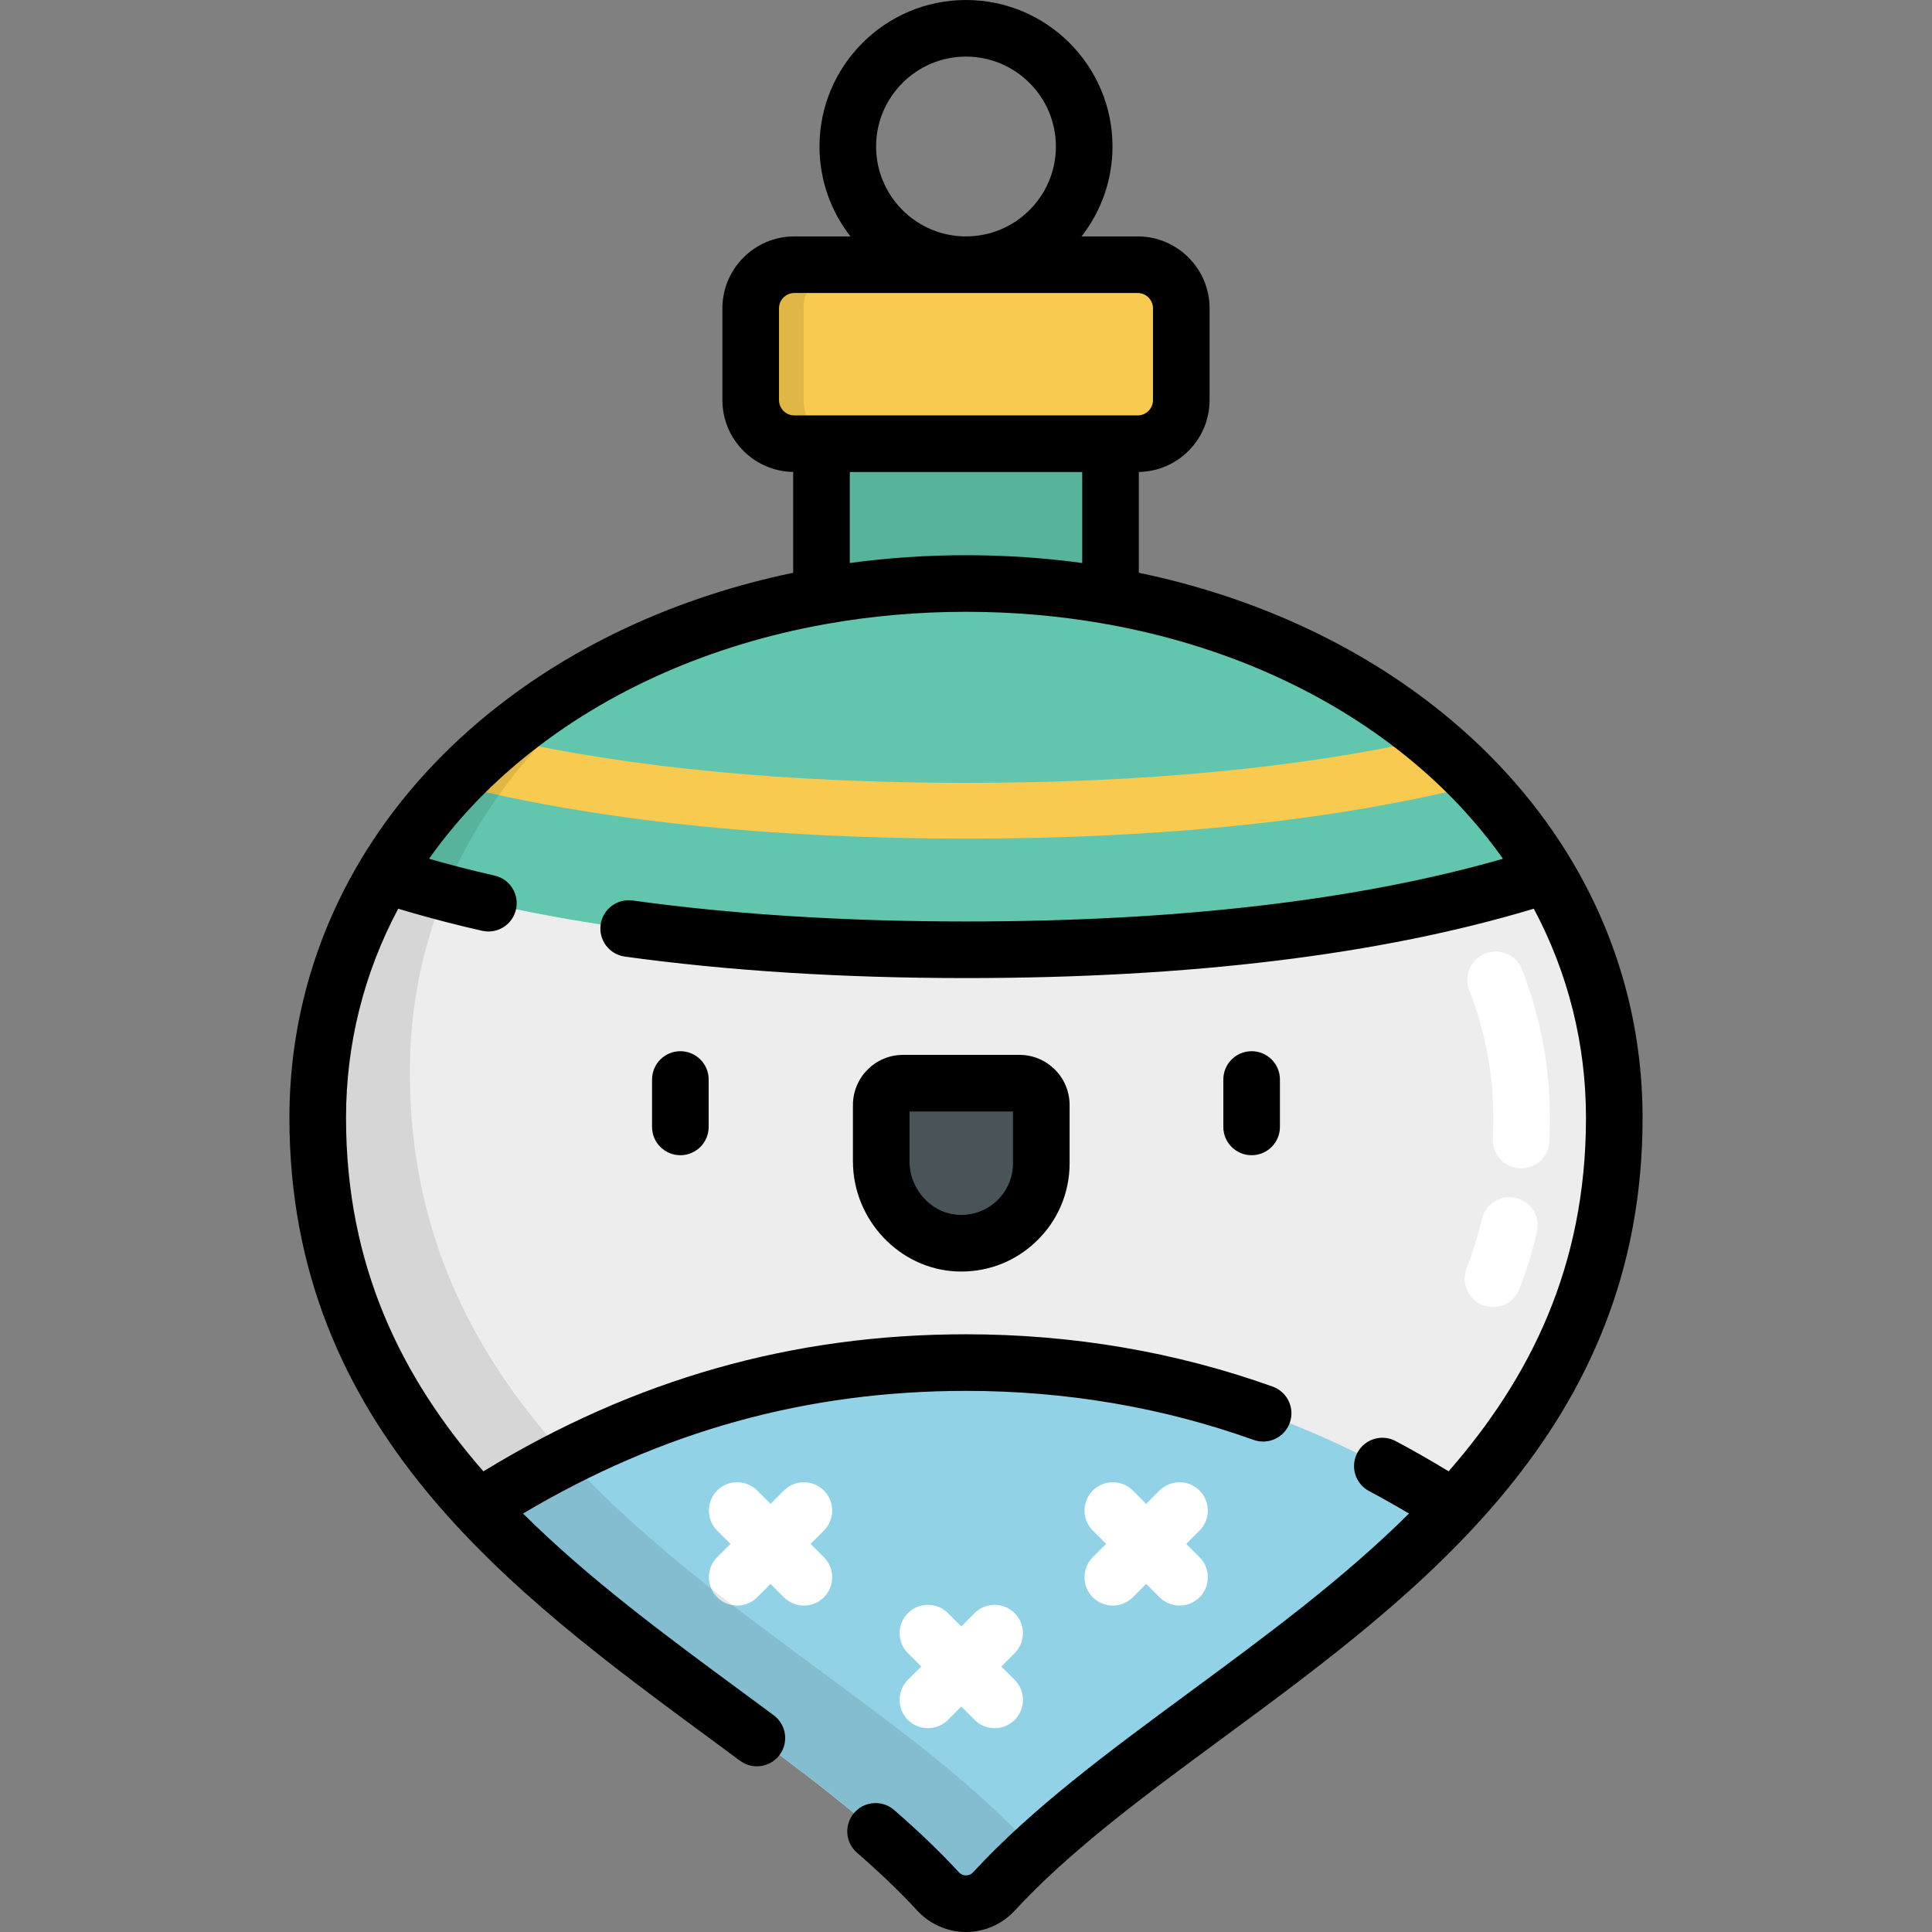 <?xml version="1.0" encoding="iso-8859-1"?>
<!-- Generator: Adobe Illustrator 19.0.0, SVG Export Plug-In . SVG Version: 6.00 Build 0)  -->
<svg version="1.1" id="Capa_1" xmlns="http://www.w3.org/2000/svg" xmlns:xlink="http://www.w3.org/1999/xlink" x="0px" y="0px"
	 viewBox="0 0 511.997 511.997" style="enable-background:new 0 0 511.997 511.997;" xml:space="preserve">
<rect x="0" y="0" width="511.997" height="511.997" fill="#808080" stroke="none"/>
<rect x="217.697" y="117.59" style="fill:#61C6AD;" width="76.6" height="67.917"/>
<rect x="217.697" y="117.59" style="opacity:0.1;enable-background:new    ;" width="76.6" height="67.917"/>
<path style="fill:#EEEDED;" d="M255.997,154.633c-94.882,0-171.799,59.607-171.799,141.619
	c0,110.514,111.974,148.074,164.383,204.985c4.007,4.351,10.825,4.351,14.832,0c52.408-56.91,164.383-94.471,164.383-204.985
	C427.796,214.24,350.879,154.633,255.997,154.633z"/>
<path style="fill:#92D2E7;" d="M255.997,361.096c-52.852,0-94.862,16.472-129.194,38.47c37.289,40.254,90.285,67.472,121.778,101.67
	c4.007,4.351,10.825,4.351,14.832,0c31.493-34.199,84.489-61.417,121.778-101.67C350.859,377.569,308.849,361.096,255.997,361.096z"
	/>
<path style="fill:#61C6AD;" d="M255.997,154.633c-67.549,0-125.983,30.217-154.049,77.217
	c37.977,12.299,89.244,19.851,154.049,19.851s116.072-7.552,154.049-19.851C381.98,184.85,323.546,154.633,255.997,154.633z"/>
<path style="fill:#F8CA4F;" d="M378.802,195.803c-34.707,7.743-75.855,11.661-122.805,11.661s-88.098-3.918-122.805-11.661
	c-4.605,3.813-8.942,7.852-12.985,12.106c37.798,9.517,83.35,14.332,135.79,14.332s97.992-4.816,135.79-14.333
	C387.744,203.654,383.406,199.615,378.802,195.803z"/>
<path style="fill:#485458;" d="M275.954,308.259c0,11.97-9.917,21.625-21.983,21.196c-11.493-0.409-20.436-10.204-20.436-21.704
	v-14.918c0-3.194,2.589-5.783,5.783-5.783h30.852c3.194,0,5.783,2.589,5.783,5.783v15.426H275.954z"/>
<g>
	<path style="fill:#FFFFFF;" d="M213.039,425.487c-1.919,0-3.839-0.732-5.303-2.196l-17.68-17.68c-2.929-2.93-2.929-7.678,0-10.606
		c2.929-2.93,7.678-2.929,10.606-0.001l17.68,17.68c2.929,2.93,2.929,7.678,0,10.606
		C216.878,424.755,214.958,425.487,213.039,425.487z"/>
	<path style="fill:#FFFFFF;" d="M195.359,425.487c-1.919,0-3.839-0.732-5.303-2.197c-2.929-2.929-2.929-7.677,0-10.606l17.68-17.68
		c2.929-2.929,7.678-2.928,10.606,0.001c2.929,2.929,2.929,7.677,0,10.606l-17.68,17.68
		C199.198,424.755,197.278,425.487,195.359,425.487z"/>
	<path style="fill:#FFFFFF;" d="M294.904,425.487c-1.919,0-3.839-0.732-5.303-2.197c-2.929-2.929-2.929-7.677,0-10.606l17.68-17.68
		c2.929-2.929,7.678-2.928,10.606,0.001c2.929,2.929,2.929,7.677,0,10.606l-17.68,17.68
		C298.743,424.755,296.823,425.487,294.904,425.487z"/>
	<path style="fill:#FFFFFF;" d="M312.584,425.487c-1.919,0-3.839-0.732-5.303-2.196l-17.68-17.68c-2.929-2.93-2.929-7.678,0-10.606
		c2.929-2.93,7.678-2.929,10.607-0.001l17.68,17.68c2.929,2.93,2.929,7.678,0,10.606
		C316.423,424.755,314.503,425.487,312.584,425.487z"/>
	<path style="fill:#FFFFFF;" d="M263.585,457.978c-1.919,0-3.839-0.732-5.303-2.197l-17.68-17.68c-2.929-2.93-2.929-7.678,0-10.607
		c2.929-2.928,7.678-2.929,10.606,0.001l17.68,17.681c2.929,2.929,2.929,7.677,0,10.606
		C267.424,457.246,265.504,457.978,263.585,457.978z"/>
	<path style="fill:#FFFFFF;" d="M245.905,457.978c-1.919,0-3.839-0.732-5.303-2.196c-2.929-2.93-2.929-7.678,0-10.606l17.68-17.681
		c2.929-2.93,7.678-2.929,10.606-0.001c2.929,2.93,2.929,7.678,0,10.607l-17.68,17.68
		C249.744,457.246,247.824,457.978,245.905,457.978z"/>
</g>
<path style="fill:#F8CA4F;" d="M301.492,117.589h-90.99c-6.384,0-11.559-5.175-11.559-11.559V81.71
	c0-6.384,5.175-11.559,11.559-11.559h90.99c6.384,0,11.559,5.175,11.559,11.559v24.319
	C313.051,112.413,307.876,117.589,301.492,117.589z"/>
<path style="opacity:0.1;enable-background:new    ;" d="M212.948,106.029V81.71c0-6.384,5.175-11.559,11.559-11.559h-14.005
	c-6.384,0-11.559,5.175-11.559,11.559v24.32c0,6.384,5.175,11.559,11.559,11.559h14.005
	C218.123,117.589,212.948,112.413,212.948,106.029z"/>
<path style="opacity:0.1;enable-background:new    ;" d="M272.993,489.031c-52.409-56.91-164.383-94.471-164.383-204.985
	c0-48.606,27.02-89.34,68.782-114.462c-55.345,22.639-93.194,69.139-93.194,126.667c0,110.514,111.974,148.074,164.383,204.984
	c4.007,4.351,10.825,4.351,14.832,0c3.426-3.72,7.113-7.357,11-10.938C273.912,489.926,273.433,489.509,272.993,489.031z"/>
<g>
	<path style="fill:#FFFFFF;" d="M395.672,346.349c-0.892,0-1.799-0.16-2.682-0.498c-3.868-1.482-5.802-5.819-4.321-9.686
		c1.635-4.268,3-8.688,4.057-13.137c0.958-4.029,4.999-6.523,9.031-5.563c4.03,0.958,6.52,5.001,5.563,9.031
		c-1.21,5.091-2.772,10.149-4.643,15.033C401.533,344.515,398.688,346.349,395.672,346.349z"/>
	<path style="fill:#FFFFFF;" d="M403.115,309.616c-0.108,0-0.217-0.002-0.327-0.007c-4.138-0.178-7.349-3.676-7.172-7.815
		c0.078-1.82,0.118-3.684,0.118-5.543c0-11.665-2.14-23.055-6.36-33.853c-1.508-3.858,0.397-8.208,4.255-9.716
		s8.208,0.398,9.715,4.255c4.903,12.546,7.389,25.772,7.389,39.314c0,2.071-0.044,4.152-0.131,6.185
		C410.43,306.466,407.109,309.616,403.115,309.616z"/>
</g>
<path d="M172.801,286.079v12.565c0,4.143,3.358,7.5,7.5,7.5s7.5-3.357,7.5-7.5v-12.565c0-4.143-3.358-7.5-7.5-7.5
	S172.801,281.936,172.801,286.079z M239.318,279.55c-7.324,0-13.283,5.959-13.283,13.283v14.918
	c0,15.559,12.413,28.656,27.668,29.198c0.354,0.013,0.706,0.019,1.058,0.019c7.478,0,14.515-2.835,19.917-8.049
	c5.659-5.46,8.775-12.798,8.775-20.66v-15.426c0-7.324-5.959-13.283-13.283-13.283H239.318z M268.454,308.259
	c0,3.755-1.488,7.259-4.191,9.867c-2.701,2.605-6.261,3.965-10.026,3.833c-7.279-0.259-13.202-6.632-13.202-14.208V294.55h27.418
	v13.709H268.454z M324.193,286.079v12.565c0,4.143,3.358,7.5,7.5,7.5s7.5-3.357,7.5-7.5v-12.565c0-4.143-3.358-7.5-7.5-7.5
	C327.551,278.579,324.193,281.936,324.193,286.079z M416.607,228.222c-0.038-0.069-0.079-0.136-0.119-0.203
	c-8.649-14.502-20.156-27.723-34.294-39.161c-22.396-18.119-50.038-30.747-80.399-37.068v-26.716
	c10.368-0.164,18.756-8.637,18.756-19.044V81.71c0-10.51-8.55-19.06-19.059-19.06h-14.873c5.133-6.583,8.203-14.85,8.203-23.825
	C294.822,17.417,277.405,0,255.997,0s-38.825,17.417-38.825,38.825c0,8.975,3.07,17.242,8.203,23.825h-14.873
	c-10.509,0-19.059,8.55-19.059,19.06v24.319c0,10.408,8.387,18.88,18.756,19.044v26.716c-30.361,6.322-58.003,18.949-80.399,37.068
	c-14.134,11.435-25.639,24.652-34.286,39.148c-0.044,0.074-0.089,0.147-0.13,0.223c-12.218,20.57-18.685,43.711-18.685,68.024
	c0,82.347,59.063,125.872,111.174,164.274c2.765,2.038,5.516,4.064,8.243,6.086c3.329,2.47,8.025,1.77,10.492-1.558
	c2.467-3.327,1.769-8.024-1.558-10.491c-2.738-2.03-5.501-4.066-8.277-6.112c-20.223-14.903-40.715-30.005-58.166-47.352
	c36.808-21.855,75.303-32.503,117.392-32.503c26.495,0,52.138,4.371,76.217,12.992c3.901,1.397,8.192-0.635,9.589-4.533
	c1.396-3.9-0.633-8.193-4.533-9.59c-25.706-9.203-53.05-13.869-81.273-13.869c-45.961,0-87.863,11.896-127.894,36.321
	c-21.579-24.722-36.404-54.281-36.404-93.666c0-19.619,4.763-38.41,13.824-55.434c5.598,1.684,11.428,3.265,17.409,4.716
	c1.59,0.385,3.198,0.764,4.824,1.136c0.563,0.129,1.124,0.19,1.678,0.19c3.42,0,6.51-2.355,7.305-5.83
	c0.923-4.038-1.602-8.061-5.64-8.983c-1.561-0.357-3.104-0.72-4.631-1.091c-4.358-1.057-8.615-2.19-12.763-3.377
	c6.969-9.856,15.508-18.952,25.53-27.061c21.807-17.643,49.139-29.63,79.226-35.065c0.356-0.036,0.702-0.105,1.042-0.189
	c11.803-2.068,24.023-3.132,36.495-3.132c12.472,0,24.692,1.064,36.495,3.132c0.34,0.084,0.685,0.153,1.042,0.189
	c30.087,5.435,57.419,17.422,79.226,35.065c10.025,8.11,18.565,17.209,25.536,27.068c-38.424,11.025-86.223,16.614-142.298,16.614
	c-31.945,0-61.676-1.869-88.368-5.557c-4.101-0.562-7.889,2.301-8.456,6.403c-0.566,4.104,2.3,7.889,6.403,8.456
	c27.37,3.78,57.791,5.697,90.42,5.697c59.419,0,109.993-6.186,150.473-18.385c9.062,17.025,13.826,35.816,13.826,55.436
	c0,39.384-14.825,68.942-36.404,93.664c-4.666-2.846-9.37-5.535-14.046-8.018c-3.659-1.941-8.199-0.552-10.141,3.108
	c-1.942,3.659-0.551,8.199,3.108,10.142c3.515,1.865,7.048,3.865,10.57,5.957c-17.45,17.344-37.94,32.445-58.16,47.346
	c-21.436,15.797-41.684,30.718-57.327,47.705c-0.676,0.734-1.48,0.844-1.899,0.844c-0.419,0-1.223-0.109-1.899-0.845
	c-4.932-5.354-10.542-10.748-17.152-16.486c-3.128-2.716-7.865-2.382-10.58,0.746c-2.716,3.128-2.382,7.864,0.746,10.58
	c6.184,5.369,11.402,10.382,15.951,15.321c3.326,3.612,8.04,5.684,12.934,5.684c4.894,0,9.607-2.071,12.933-5.683
	c14.667-15.928,34.351-30.434,55.191-45.791c52.111-38.402,111.174-81.929,111.174-164.274
	C435.296,271.937,428.828,248.794,416.607,228.222z M255.997,15c13.137,0,23.825,10.688,23.825,23.825S269.134,62.65,255.997,62.65
	c-13.137,0-23.825-10.688-23.825-23.825S242.86,15,255.997,15z M286.795,149.203c-10.054-1.37-20.348-2.071-30.798-2.071
	s-20.744,0.701-30.798,2.071v-24.115h61.597v24.115H286.795z M210.502,110.089c-2.238,0-4.059-1.821-4.059-4.06V81.71
	c0-2.238,1.821-4.06,4.059-4.06h90.99c2.238,0,4.059,1.821,4.059,4.06v24.319c0,2.238-1.821,4.06-4.059,4.06H210.502z"/>
<g>
</g>
<g>
</g>
<g>
</g>
<g>
</g>
<g>
</g>
<g>
</g>
<g>
</g>
<g>
</g>
<g>
</g>
<g>
</g>
<g>
</g>
<g>
</g>
<g>
</g>
<g>
</g>
<g>
</g>
</svg>
